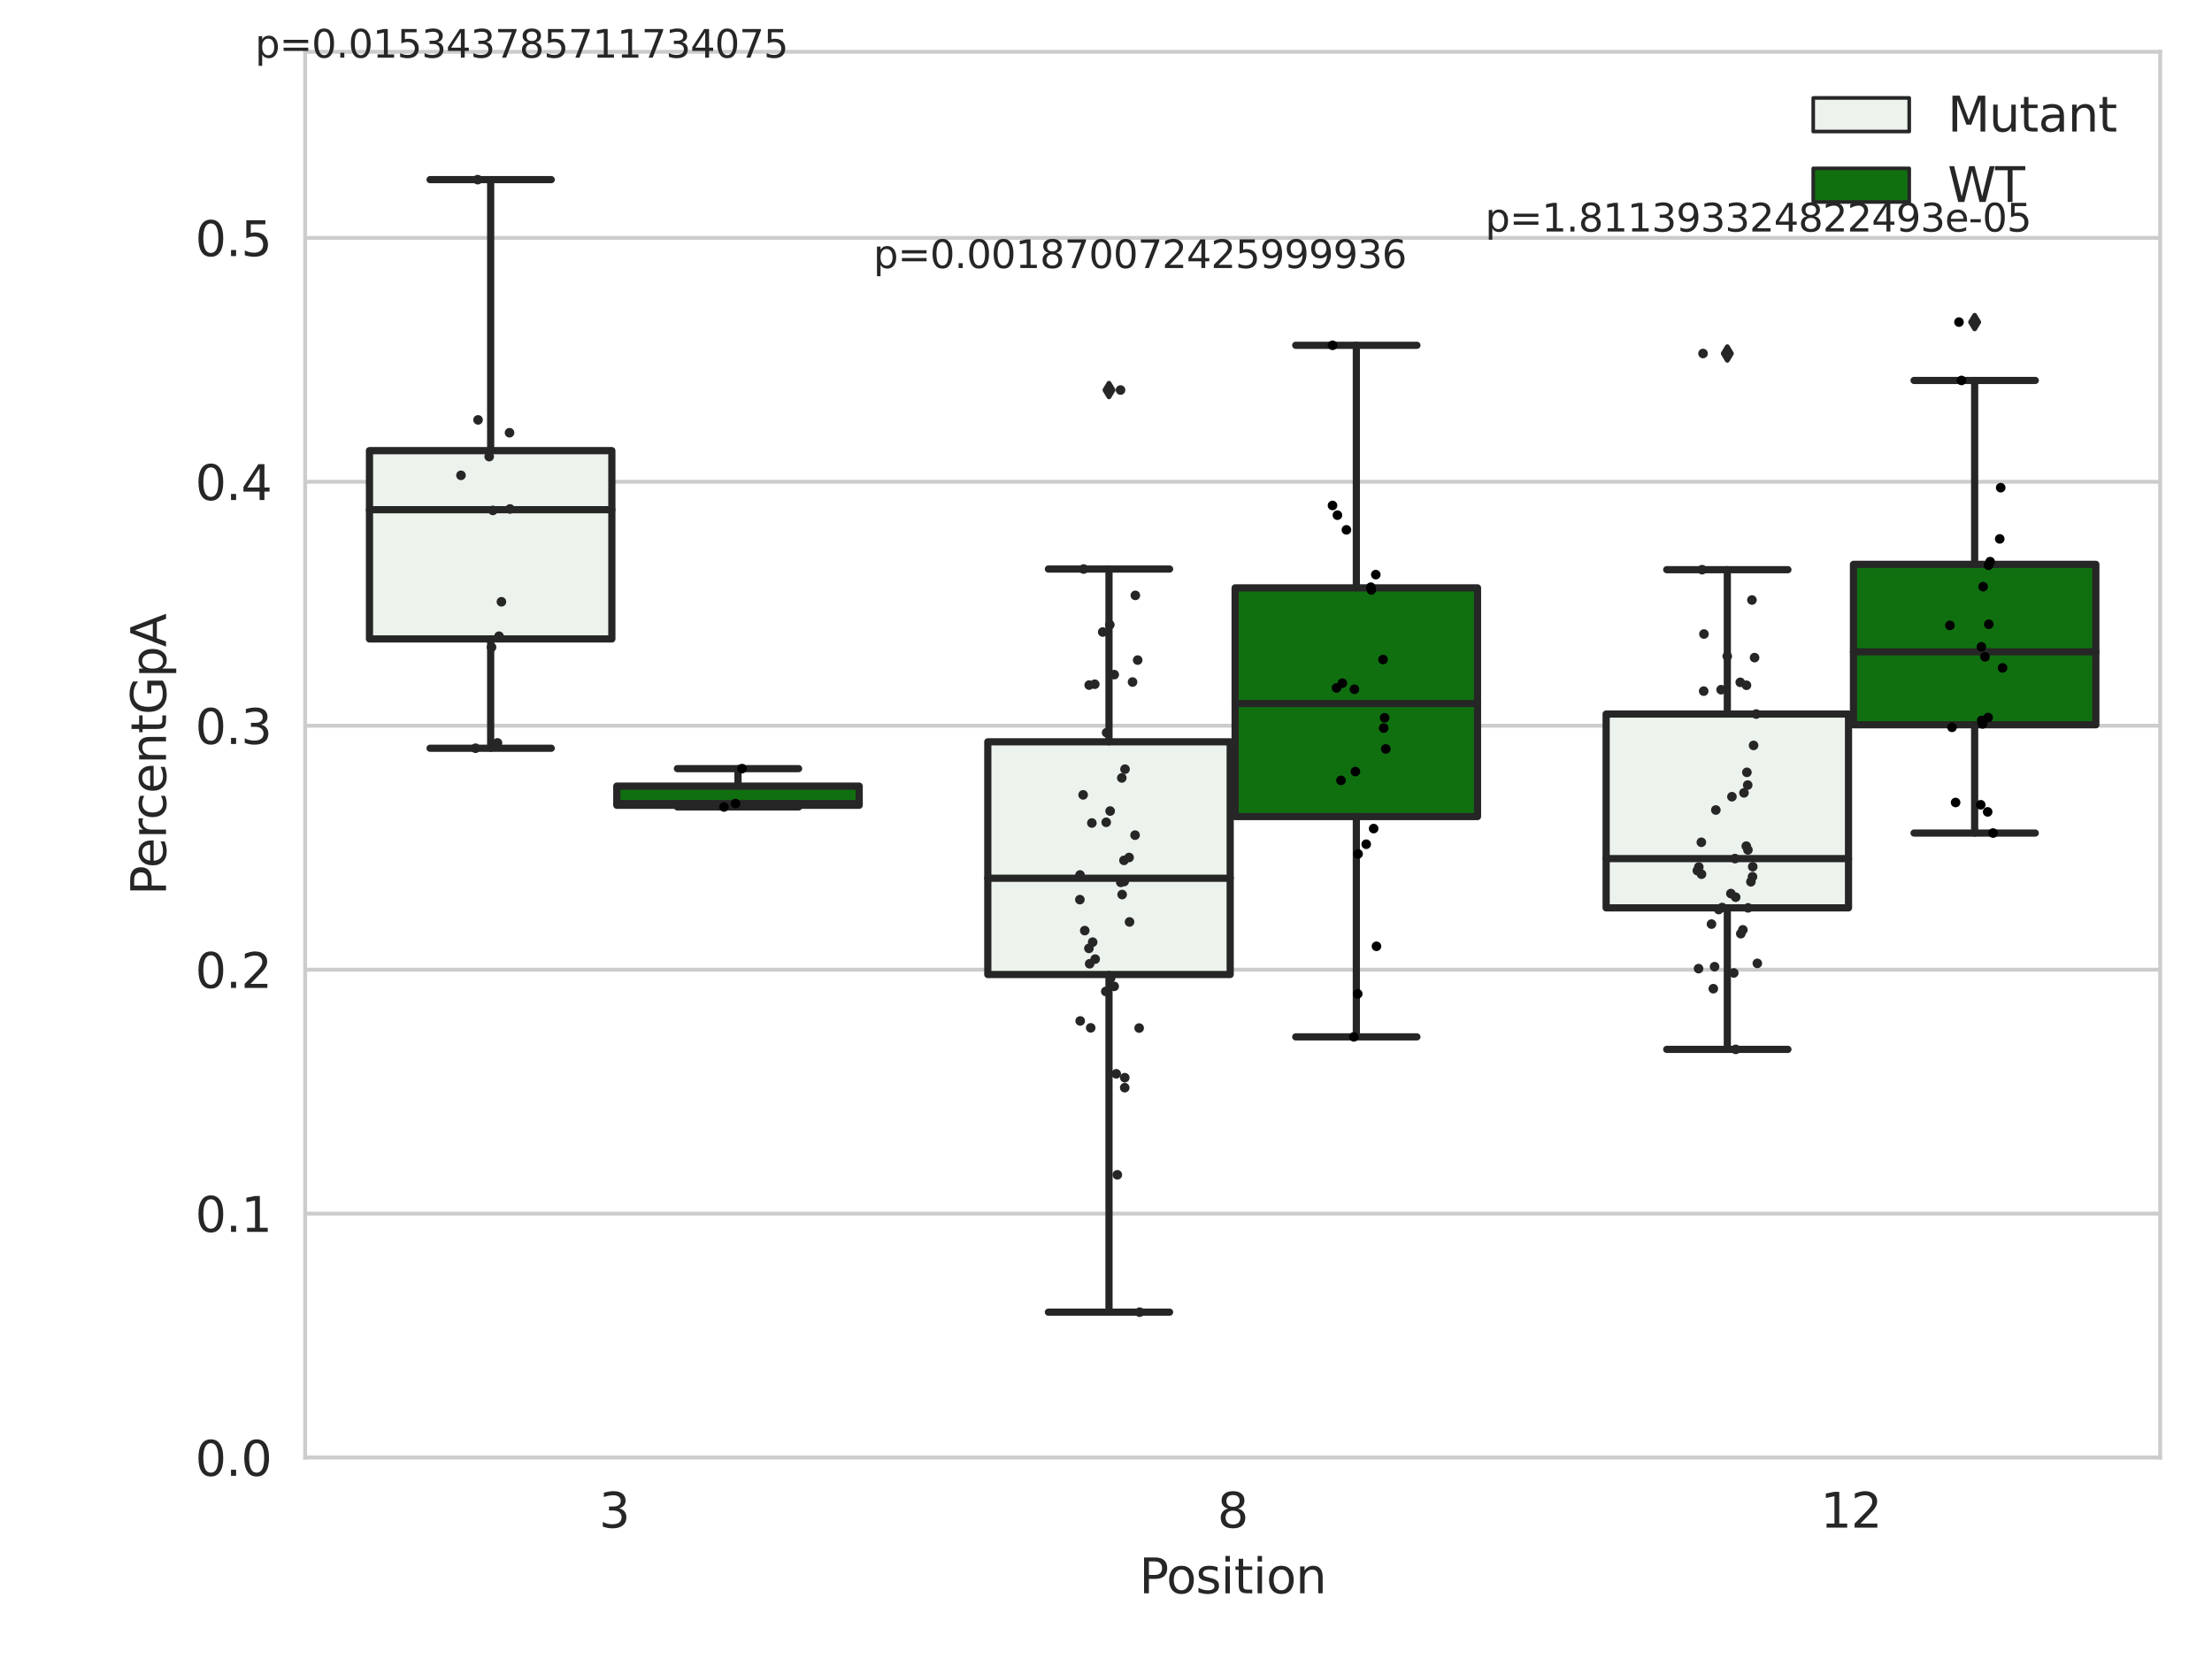 <?xml version="1.0" encoding="utf-8" standalone="no"?>
<!DOCTYPE svg PUBLIC "-//W3C//DTD SVG 1.1//EN"
  "http://www.w3.org/Graphics/SVG/1.1/DTD/svg11.dtd">
<svg xmlns:xlink="http://www.w3.org/1999/xlink" width="460.8pt" height="345.6pt" viewBox="0 0 460.8 345.6" xmlns="http://www.w3.org/2000/svg" version="1.1">
 <defs>
  <style type="text/css">*{stroke-linejoin: round; stroke-linecap: butt}</style>
 </defs>
 <g id="figure_1">
  <g id="patch_1">
   <path d="M 0 345.6 
L 460.8 345.6 
L 460.8 0 
L 0 0 
z
" style="fill: #ffffff"/>
  </g>
  <g id="axes_1">
   <g id="patch_2">
    <path d="M 63.571 303.64 
L 450 303.64 
L 450 10.8 
L 63.571 10.8 
z
" style="fill: #ffffff"/>
   </g>
   <g id="matplotlib.axis_1">
    <g id="xtick_1">
     <g id="text_1">
      <!-- 3 -->
      <g style="fill: #262626" transform="translate(124.795 318.238) scale(0.1 -0.1)">
       <defs>
        <path id="DejaVuSans-33" d="M 2597 2516 
Q 3050 2419 3304 2112 
Q 3559 1806 3559 1356 
Q 3559 666 3084 287 
Q 2609 -91 1734 -91 
Q 1441 -91 1130 -33 
Q 819 25 488 141 
L 488 750 
Q 750 597 1062 519 
Q 1375 441 1716 441 
Q 2309 441 2620 675 
Q 2931 909 2931 1356 
Q 2931 1769 2642 2001 
Q 2353 2234 1838 2234 
L 1294 2234 
L 1294 2753 
L 1863 2753 
Q 2328 2753 2575 2939 
Q 2822 3125 2822 3475 
Q 2822 3834 2567 4026 
Q 2313 4219 1838 4219 
Q 1578 4219 1281 4162 
Q 984 4106 628 3988 
L 628 4550 
Q 988 4650 1302 4700 
Q 1616 4750 1894 4750 
Q 2613 4750 3031 4423 
Q 3450 4097 3450 3541 
Q 3450 3153 3228 2886 
Q 3006 2619 2597 2516 
z
" transform="scale(0.016)"/>
       </defs>
       <use xlink:href="#DejaVuSans-33"/>
      </g>
     </g>
    </g>
    <g id="xtick_2">
     <g id="text_2">
      <!-- 8 -->
      <g style="fill: #262626" transform="translate(253.604 318.238) scale(0.1 -0.1)">
       <defs>
        <path id="DejaVuSans-38" d="M 2034 2216 
Q 1584 2216 1326 1975 
Q 1069 1734 1069 1313 
Q 1069 891 1326 650 
Q 1584 409 2034 409 
Q 2484 409 2743 651 
Q 3003 894 3003 1313 
Q 3003 1734 2745 1975 
Q 2488 2216 2034 2216 
z
M 1403 2484 
Q 997 2584 770 2862 
Q 544 3141 544 3541 
Q 544 4100 942 4425 
Q 1341 4750 2034 4750 
Q 2731 4750 3128 4425 
Q 3525 4100 3525 3541 
Q 3525 3141 3298 2862 
Q 3072 2584 2669 2484 
Q 3125 2378 3379 2068 
Q 3634 1759 3634 1313 
Q 3634 634 3220 271 
Q 2806 -91 2034 -91 
Q 1263 -91 848 271 
Q 434 634 434 1313 
Q 434 1759 690 2068 
Q 947 2378 1403 2484 
z
M 1172 3481 
Q 1172 3119 1398 2916 
Q 1625 2713 2034 2713 
Q 2441 2713 2670 2916 
Q 2900 3119 2900 3481 
Q 2900 3844 2670 4047 
Q 2441 4250 2034 4250 
Q 1625 4250 1398 4047 
Q 1172 3844 1172 3481 
z
" transform="scale(0.016)"/>
       </defs>
       <use xlink:href="#DejaVuSans-38"/>
      </g>
     </g>
    </g>
    <g id="xtick_3">
     <g id="text_3">
      <!-- 12 -->
      <g style="fill: #262626" transform="translate(379.233 318.238) scale(0.1 -0.1)">
       <defs>
        <path id="DejaVuSans-31" d="M 794 531 
L 1825 531 
L 1825 4091 
L 703 3866 
L 703 4441 
L 1819 4666 
L 2450 4666 
L 2450 531 
L 3481 531 
L 3481 0 
L 794 0 
L 794 531 
z
" transform="scale(0.016)"/>
        <path id="DejaVuSans-32" d="M 1228 531 
L 3431 531 
L 3431 0 
L 469 0 
L 469 531 
Q 828 903 1448 1529 
Q 2069 2156 2228 2338 
Q 2531 2678 2651 2914 
Q 2772 3150 2772 3378 
Q 2772 3750 2511 3984 
Q 2250 4219 1831 4219 
Q 1534 4219 1204 4116 
Q 875 4013 500 3803 
L 500 4441 
Q 881 4594 1212 4672 
Q 1544 4750 1819 4750 
Q 2544 4750 2975 4387 
Q 3406 4025 3406 3419 
Q 3406 3131 3298 2873 
Q 3191 2616 2906 2266 
Q 2828 2175 2409 1742 
Q 1991 1309 1228 531 
z
" transform="scale(0.016)"/>
       </defs>
       <use xlink:href="#DejaVuSans-31"/>
       <use xlink:href="#DejaVuSans-32" x="63.623"/>
      </g>
     </g>
    </g>
    <g id="text_4">
     <!-- Position -->
     <g style="fill: #262626" transform="translate(237.322 331.917) scale(0.1 -0.1)">
      <defs>
       <path id="DejaVuSans-50" d="M 1259 4147 
L 1259 2394 
L 2053 2394 
Q 2494 2394 2734 2622 
Q 2975 2850 2975 3272 
Q 2975 3691 2734 3919 
Q 2494 4147 2053 4147 
L 1259 4147 
z
M 628 4666 
L 2053 4666 
Q 2838 4666 3239 4311 
Q 3641 3956 3641 3272 
Q 3641 2581 3239 2228 
Q 2838 1875 2053 1875 
L 1259 1875 
L 1259 0 
L 628 0 
L 628 4666 
z
" transform="scale(0.016)"/>
       <path id="DejaVuSans-6f" d="M 1959 3097 
Q 1497 3097 1228 2736 
Q 959 2375 959 1747 
Q 959 1119 1226 758 
Q 1494 397 1959 397 
Q 2419 397 2687 759 
Q 2956 1122 2956 1747 
Q 2956 2369 2687 2733 
Q 2419 3097 1959 3097 
z
M 1959 3584 
Q 2709 3584 3137 3096 
Q 3566 2609 3566 1747 
Q 3566 888 3137 398 
Q 2709 -91 1959 -91 
Q 1206 -91 779 398 
Q 353 888 353 1747 
Q 353 2609 779 3096 
Q 1206 3584 1959 3584 
z
" transform="scale(0.016)"/>
       <path id="DejaVuSans-73" d="M 2834 3397 
L 2834 2853 
Q 2591 2978 2328 3040 
Q 2066 3103 1784 3103 
Q 1356 3103 1142 2972 
Q 928 2841 928 2578 
Q 928 2378 1081 2264 
Q 1234 2150 1697 2047 
L 1894 2003 
Q 2506 1872 2764 1633 
Q 3022 1394 3022 966 
Q 3022 478 2636 193 
Q 2250 -91 1575 -91 
Q 1294 -91 989 -36 
Q 684 19 347 128 
L 347 722 
Q 666 556 975 473 
Q 1284 391 1588 391 
Q 1994 391 2212 530 
Q 2431 669 2431 922 
Q 2431 1156 2273 1281 
Q 2116 1406 1581 1522 
L 1381 1569 
Q 847 1681 609 1914 
Q 372 2147 372 2553 
Q 372 3047 722 3315 
Q 1072 3584 1716 3584 
Q 2034 3584 2315 3537 
Q 2597 3491 2834 3397 
z
" transform="scale(0.016)"/>
       <path id="DejaVuSans-69" d="M 603 3500 
L 1178 3500 
L 1178 0 
L 603 0 
L 603 3500 
z
M 603 4863 
L 1178 4863 
L 1178 4134 
L 603 4134 
L 603 4863 
z
" transform="scale(0.016)"/>
       <path id="DejaVuSans-74" d="M 1172 4494 
L 1172 3500 
L 2356 3500 
L 2356 3053 
L 1172 3053 
L 1172 1153 
Q 1172 725 1289 603 
Q 1406 481 1766 481 
L 2356 481 
L 2356 0 
L 1766 0 
Q 1100 0 847 248 
Q 594 497 594 1153 
L 594 3053 
L 172 3053 
L 172 3500 
L 594 3500 
L 594 4494 
L 1172 4494 
z
" transform="scale(0.016)"/>
       <path id="DejaVuSans-6e" d="M 3513 2113 
L 3513 0 
L 2938 0 
L 2938 2094 
Q 2938 2591 2744 2837 
Q 2550 3084 2163 3084 
Q 1697 3084 1428 2787 
Q 1159 2491 1159 1978 
L 1159 0 
L 581 0 
L 581 3500 
L 1159 3500 
L 1159 2956 
Q 1366 3272 1645 3428 
Q 1925 3584 2291 3584 
Q 2894 3584 3203 3211 
Q 3513 2838 3513 2113 
z
" transform="scale(0.016)"/>
      </defs>
      <use xlink:href="#DejaVuSans-50"/>
      <use xlink:href="#DejaVuSans-6f" x="56.678"/>
      <use xlink:href="#DejaVuSans-73" x="117.859"/>
      <use xlink:href="#DejaVuSans-69" x="169.959"/>
      <use xlink:href="#DejaVuSans-74" x="197.742"/>
      <use xlink:href="#DejaVuSans-69" x="236.951"/>
      <use xlink:href="#DejaVuSans-6f" x="264.734"/>
      <use xlink:href="#DejaVuSans-6e" x="325.916"/>
     </g>
    </g>
   </g>
   <g id="matplotlib.axis_2">
    <g id="ytick_1">
     <g id="line2d_1">
      <path d="M 63.571 303.64 
L 450 303.64 
" clip-path="url(#p54659eff7e)" style="fill: none; stroke: #cccccc; stroke-width: 0.8; stroke-linecap: round"/>
     </g>
     <g id="text_5">
      <!-- 0.0 -->
      <g style="fill: #262626" transform="translate(40.668 307.439) scale(0.1 -0.1)">
       <defs>
        <path id="DejaVuSans-30" d="M 2034 4250 
Q 1547 4250 1301 3770 
Q 1056 3291 1056 2328 
Q 1056 1369 1301 889 
Q 1547 409 2034 409 
Q 2525 409 2770 889 
Q 3016 1369 3016 2328 
Q 3016 3291 2770 3770 
Q 2525 4250 2034 4250 
z
M 2034 4750 
Q 2819 4750 3233 4129 
Q 3647 3509 3647 2328 
Q 3647 1150 3233 529 
Q 2819 -91 2034 -91 
Q 1250 -91 836 529 
Q 422 1150 422 2328 
Q 422 3509 836 4129 
Q 1250 4750 2034 4750 
z
" transform="scale(0.016)"/>
        <path id="DejaVuSans-2e" d="M 684 794 
L 1344 794 
L 1344 0 
L 684 0 
L 684 794 
z
" transform="scale(0.016)"/>
       </defs>
       <use xlink:href="#DejaVuSans-30"/>
       <use xlink:href="#DejaVuSans-2e" x="63.623"/>
       <use xlink:href="#DejaVuSans-30" x="95.41"/>
      </g>
     </g>
    </g>
    <g id="ytick_2">
     <g id="line2d_2">
      <path d="M 63.571 252.822 
L 450 252.822 
" clip-path="url(#p54659eff7e)" style="fill: none; stroke: #cccccc; stroke-width: 0.8; stroke-linecap: round"/>
     </g>
     <g id="text_6">
      <!-- 0.1 -->
      <g style="fill: #262626" transform="translate(40.668 256.621) scale(0.1 -0.1)">
       <use xlink:href="#DejaVuSans-30"/>
       <use xlink:href="#DejaVuSans-2e" x="63.623"/>
       <use xlink:href="#DejaVuSans-31" x="95.41"/>
      </g>
     </g>
    </g>
    <g id="ytick_3">
     <g id="line2d_3">
      <path d="M 63.571 202.003 
L 450 202.003 
" clip-path="url(#p54659eff7e)" style="fill: none; stroke: #cccccc; stroke-width: 0.8; stroke-linecap: round"/>
     </g>
     <g id="text_7">
      <!-- 0.2 -->
      <g style="fill: #262626" transform="translate(40.668 205.802) scale(0.1 -0.1)">
       <use xlink:href="#DejaVuSans-30"/>
       <use xlink:href="#DejaVuSans-2e" x="63.623"/>
       <use xlink:href="#DejaVuSans-32" x="95.41"/>
      </g>
     </g>
    </g>
    <g id="ytick_4">
     <g id="line2d_4">
      <path d="M 63.571 151.185 
L 450 151.185 
" clip-path="url(#p54659eff7e)" style="fill: none; stroke: #cccccc; stroke-width: 0.8; stroke-linecap: round"/>
     </g>
     <g id="text_8">
      <!-- 0.3 -->
      <g style="fill: #262626" transform="translate(40.668 154.984) scale(0.1 -0.1)">
       <use xlink:href="#DejaVuSans-30"/>
       <use xlink:href="#DejaVuSans-2e" x="63.623"/>
       <use xlink:href="#DejaVuSans-33" x="95.41"/>
      </g>
     </g>
    </g>
    <g id="ytick_5">
     <g id="line2d_5">
      <path d="M 63.571 100.366 
L 450 100.366 
" clip-path="url(#p54659eff7e)" style="fill: none; stroke: #cccccc; stroke-width: 0.8; stroke-linecap: round"/>
     </g>
     <g id="text_9">
      <!-- 0.4 -->
      <g style="fill: #262626" transform="translate(40.668 104.166) scale(0.1 -0.1)">
       <defs>
        <path id="DejaVuSans-34" d="M 2419 4116 
L 825 1625 
L 2419 1625 
L 2419 4116 
z
M 2253 4666 
L 3047 4666 
L 3047 1625 
L 3713 1625 
L 3713 1100 
L 3047 1100 
L 3047 0 
L 2419 0 
L 2419 1100 
L 313 1100 
L 313 1709 
L 2253 4666 
z
" transform="scale(0.016)"/>
       </defs>
       <use xlink:href="#DejaVuSans-30"/>
       <use xlink:href="#DejaVuSans-2e" x="63.623"/>
       <use xlink:href="#DejaVuSans-34" x="95.41"/>
      </g>
     </g>
    </g>
    <g id="ytick_6">
     <g id="line2d_6">
      <path d="M 63.571 49.548 
L 450 49.548 
" clip-path="url(#p54659eff7e)" style="fill: none; stroke: #cccccc; stroke-width: 0.8; stroke-linecap: round"/>
     </g>
     <g id="text_10">
      <!-- 0.5 -->
      <g style="fill: #262626" transform="translate(40.668 53.347) scale(0.1 -0.1)">
       <defs>
        <path id="DejaVuSans-35" d="M 691 4666 
L 3169 4666 
L 3169 4134 
L 1269 4134 
L 1269 2991 
Q 1406 3038 1543 3061 
Q 1681 3084 1819 3084 
Q 2600 3084 3056 2656 
Q 3513 2228 3513 1497 
Q 3513 744 3044 326 
Q 2575 -91 1722 -91 
Q 1428 -91 1123 -41 
Q 819 9 494 109 
L 494 744 
Q 775 591 1075 516 
Q 1375 441 1709 441 
Q 2250 441 2565 725 
Q 2881 1009 2881 1497 
Q 2881 1984 2565 2268 
Q 2250 2553 1709 2553 
Q 1456 2553 1204 2497 
Q 953 2441 691 2322 
L 691 4666 
z
" transform="scale(0.016)"/>
       </defs>
       <use xlink:href="#DejaVuSans-30"/>
       <use xlink:href="#DejaVuSans-2e" x="63.623"/>
       <use xlink:href="#DejaVuSans-35" x="95.41"/>
      </g>
     </g>
    </g>
    <g id="text_11">
     <!-- PercentGpA -->
     <g style="fill: #262626" transform="translate(34.588 186.497) rotate(-90) scale(0.1 -0.1)">
      <defs>
       <path id="DejaVuSans-65" d="M 3597 1894 
L 3597 1613 
L 953 1613 
Q 991 1019 1311 708 
Q 1631 397 2203 397 
Q 2534 397 2845 478 
Q 3156 559 3463 722 
L 3463 178 
Q 3153 47 2828 -22 
Q 2503 -91 2169 -91 
Q 1331 -91 842 396 
Q 353 884 353 1716 
Q 353 2575 817 3079 
Q 1281 3584 2069 3584 
Q 2775 3584 3186 3129 
Q 3597 2675 3597 1894 
z
M 3022 2063 
Q 3016 2534 2758 2815 
Q 2500 3097 2075 3097 
Q 1594 3097 1305 2825 
Q 1016 2553 972 2059 
L 3022 2063 
z
" transform="scale(0.016)"/>
       <path id="DejaVuSans-72" d="M 2631 2963 
Q 2534 3019 2420 3045 
Q 2306 3072 2169 3072 
Q 1681 3072 1420 2755 
Q 1159 2438 1159 1844 
L 1159 0 
L 581 0 
L 581 3500 
L 1159 3500 
L 1159 2956 
Q 1341 3275 1631 3429 
Q 1922 3584 2338 3584 
Q 2397 3584 2469 3576 
Q 2541 3569 2628 3553 
L 2631 2963 
z
" transform="scale(0.016)"/>
       <path id="DejaVuSans-63" d="M 3122 3366 
L 3122 2828 
Q 2878 2963 2633 3030 
Q 2388 3097 2138 3097 
Q 1578 3097 1268 2742 
Q 959 2388 959 1747 
Q 959 1106 1268 751 
Q 1578 397 2138 397 
Q 2388 397 2633 464 
Q 2878 531 3122 666 
L 3122 134 
Q 2881 22 2623 -34 
Q 2366 -91 2075 -91 
Q 1284 -91 818 406 
Q 353 903 353 1747 
Q 353 2603 823 3093 
Q 1294 3584 2113 3584 
Q 2378 3584 2631 3529 
Q 2884 3475 3122 3366 
z
" transform="scale(0.016)"/>
       <path id="DejaVuSans-47" d="M 3809 666 
L 3809 1919 
L 2778 1919 
L 2778 2438 
L 4434 2438 
L 4434 434 
Q 4069 175 3628 42 
Q 3188 -91 2688 -91 
Q 1594 -91 976 548 
Q 359 1188 359 2328 
Q 359 3472 976 4111 
Q 1594 4750 2688 4750 
Q 3144 4750 3555 4637 
Q 3966 4525 4313 4306 
L 4313 3634 
Q 3963 3931 3569 4081 
Q 3175 4231 2741 4231 
Q 1884 4231 1454 3753 
Q 1025 3275 1025 2328 
Q 1025 1384 1454 906 
Q 1884 428 2741 428 
Q 3075 428 3337 486 
Q 3600 544 3809 666 
z
" transform="scale(0.016)"/>
       <path id="DejaVuSans-70" d="M 1159 525 
L 1159 -1331 
L 581 -1331 
L 581 3500 
L 1159 3500 
L 1159 2969 
Q 1341 3281 1617 3432 
Q 1894 3584 2278 3584 
Q 2916 3584 3314 3078 
Q 3713 2572 3713 1747 
Q 3713 922 3314 415 
Q 2916 -91 2278 -91 
Q 1894 -91 1617 61 
Q 1341 213 1159 525 
z
M 3116 1747 
Q 3116 2381 2855 2742 
Q 2594 3103 2138 3103 
Q 1681 3103 1420 2742 
Q 1159 2381 1159 1747 
Q 1159 1113 1420 752 
Q 1681 391 2138 391 
Q 2594 391 2855 752 
Q 3116 1113 3116 1747 
z
" transform="scale(0.016)"/>
       <path id="DejaVuSans-41" d="M 2188 4044 
L 1331 1722 
L 3047 1722 
L 2188 4044 
z
M 1831 4666 
L 2547 4666 
L 4325 0 
L 3669 0 
L 3244 1197 
L 1141 1197 
L 716 0 
L 50 0 
L 1831 4666 
z
" transform="scale(0.016)"/>
      </defs>
      <use xlink:href="#DejaVuSans-50"/>
      <use xlink:href="#DejaVuSans-65" x="56.678"/>
      <use xlink:href="#DejaVuSans-72" x="118.201"/>
      <use xlink:href="#DejaVuSans-63" x="157.064"/>
      <use xlink:href="#DejaVuSans-65" x="212.045"/>
      <use xlink:href="#DejaVuSans-6e" x="273.568"/>
      <use xlink:href="#DejaVuSans-74" x="336.947"/>
      <use xlink:href="#DejaVuSans-47" x="376.156"/>
      <use xlink:href="#DejaVuSans-70" x="453.646"/>
      <use xlink:href="#DejaVuSans-41" x="517.123"/>
     </g>
    </g>
   </g>
   <g id="patch_3">
    <path d="M 76.967 133.106 
L 127.461 133.106 
L 127.461 93.874 
L 76.967 93.874 
L 76.967 133.106 
z
" clip-path="url(#p54659eff7e)" style="fill: #ecf2ec; stroke: #262626; stroke-width: 1.5; stroke-linejoin: miter"/>
   </g>
   <g id="patch_4">
    <path d="M 128.491 167.753 
L 178.985 167.753 
L 178.985 163.762 
L 128.491 163.762 
L 128.491 167.753 
z
" clip-path="url(#p54659eff7e)" style="fill: #107010; stroke: #262626; stroke-width: 1.5; stroke-linejoin: miter"/>
   </g>
   <g id="patch_5">
    <path d="M 205.777 203.01 
L 256.27 203.01 
L 256.27 154.529 
L 205.777 154.529 
L 205.777 203.01 
z
" clip-path="url(#p54659eff7e)" style="fill: #ecf2ec; stroke: #262626; stroke-width: 1.5; stroke-linejoin: miter"/>
   </g>
   <g id="patch_6">
    <path d="M 257.301 170.099 
L 307.794 170.099 
L 307.794 122.463 
L 257.301 122.463 
L 257.301 170.099 
z
" clip-path="url(#p54659eff7e)" style="fill: #107010; stroke: #262626; stroke-width: 1.5; stroke-linejoin: miter"/>
   </g>
   <g id="patch_7">
    <path d="M 334.587 189.126 
L 385.08 189.126 
L 385.08 148.75 
L 334.587 148.75 
L 334.587 189.126 
z
" clip-path="url(#p54659eff7e)" style="fill: #ecf2ec; stroke: #262626; stroke-width: 1.5; stroke-linejoin: miter"/>
   </g>
   <g id="patch_8">
    <path d="M 386.11 150.984 
L 436.604 150.984 
L 436.604 117.562 
L 386.11 117.562 
L 386.11 150.984 
z
" clip-path="url(#p54659eff7e)" style="fill: #107010; stroke: #262626; stroke-width: 1.5; stroke-linejoin: miter"/>
   </g>
   <g id="patch_9">
    <path d="M 127.976 303.64 
L 127.976 303.64 
L 127.976 303.64 
L 127.976 303.64 
z
" clip-path="url(#p54659eff7e)" style="fill: #ecf2ec; stroke: #262626; stroke-width: 0.75; stroke-linejoin: miter"/>
   </g>
   <g id="patch_10">
    <path d="M 127.976 303.64 
L 127.976 303.64 
L 127.976 303.64 
L 127.976 303.64 
z
" clip-path="url(#p54659eff7e)" style="fill: #107010; stroke: #262626; stroke-width: 0.75; stroke-linejoin: miter"/>
   </g>
   <g id="PathCollection_1"/>
   <g id="PathCollection_2"/>
   <g id="line2d_7">
    <path d="M 102.214 133.106 
L 102.214 155.869 
" clip-path="url(#p54659eff7e)" style="fill: none; stroke: #262626; stroke-width: 1.5; stroke-linecap: round"/>
   </g>
   <g id="line2d_8">
    <path d="M 102.214 93.874 
L 102.214 37.422 
" clip-path="url(#p54659eff7e)" style="fill: none; stroke: #262626; stroke-width: 1.5; stroke-linecap: round"/>
   </g>
   <g id="line2d_9">
    <path d="M 89.591 155.869 
L 114.837 155.869 
" clip-path="url(#p54659eff7e)" style="fill: none; stroke: #262626; stroke-width: 1.5; stroke-linecap: round"/>
   </g>
   <g id="line2d_10">
    <path d="M 89.591 37.422 
L 114.837 37.422 
" clip-path="url(#p54659eff7e)" style="fill: none; stroke: #262626; stroke-width: 1.5; stroke-linecap: round"/>
   </g>
   <g id="line2d_11"/>
   <g id="line2d_12">
    <path d="M 153.738 167.753 
L 153.738 168.105 
" clip-path="url(#p54659eff7e)" style="fill: none; stroke: #262626; stroke-width: 1.5; stroke-linecap: round"/>
   </g>
   <g id="line2d_13">
    <path d="M 153.738 163.762 
L 153.738 160.121 
" clip-path="url(#p54659eff7e)" style="fill: none; stroke: #262626; stroke-width: 1.5; stroke-linecap: round"/>
   </g>
   <g id="line2d_14">
    <path d="M 141.115 168.105 
L 166.361 168.105 
" clip-path="url(#p54659eff7e)" style="fill: none; stroke: #262626; stroke-width: 1.5; stroke-linecap: round"/>
   </g>
   <g id="line2d_15">
    <path d="M 141.115 160.121 
L 166.361 160.121 
" clip-path="url(#p54659eff7e)" style="fill: none; stroke: #262626; stroke-width: 1.5; stroke-linecap: round"/>
   </g>
   <g id="line2d_16"/>
   <g id="line2d_17">
    <path d="M 231.024 203.01 
L 231.024 273.348 
" clip-path="url(#p54659eff7e)" style="fill: none; stroke: #262626; stroke-width: 1.5; stroke-linecap: round"/>
   </g>
   <g id="line2d_18">
    <path d="M 231.024 154.529 
L 231.024 118.539 
" clip-path="url(#p54659eff7e)" style="fill: none; stroke: #262626; stroke-width: 1.5; stroke-linecap: round"/>
   </g>
   <g id="line2d_19">
    <path d="M 218.4 273.348 
L 243.647 273.348 
" clip-path="url(#p54659eff7e)" style="fill: none; stroke: #262626; stroke-width: 1.5; stroke-linecap: round"/>
   </g>
   <g id="line2d_20">
    <path d="M 218.4 118.539 
L 243.647 118.539 
" clip-path="url(#p54659eff7e)" style="fill: none; stroke: #262626; stroke-width: 1.5; stroke-linecap: round"/>
   </g>
   <g id="line2d_21">
    <defs>
     <path id="m5cd4fd4406" d="M -0 1.414 
L 0.849 0 
L 0 -1.414 
L -0.849 -0 
z
" style="stroke: #262626; stroke-linejoin: miter"/>
    </defs>
    <g clip-path="url(#p54659eff7e)">
     <use xlink:href="#m5cd4fd4406" x="231.024" y="81.25" style="fill: #262626; stroke: #262626; stroke-linejoin: miter"/>
    </g>
   </g>
   <g id="line2d_22">
    <path d="M 282.548 170.099 
L 282.548 216 
" clip-path="url(#p54659eff7e)" style="fill: none; stroke: #262626; stroke-width: 1.5; stroke-linecap: round"/>
   </g>
   <g id="line2d_23">
    <path d="M 282.548 122.463 
L 282.548 71.929 
" clip-path="url(#p54659eff7e)" style="fill: none; stroke: #262626; stroke-width: 1.5; stroke-linecap: round"/>
   </g>
   <g id="line2d_24">
    <path d="M 269.924 216 
L 295.171 216 
" clip-path="url(#p54659eff7e)" style="fill: none; stroke: #262626; stroke-width: 1.5; stroke-linecap: round"/>
   </g>
   <g id="line2d_25">
    <path d="M 269.924 71.929 
L 295.171 71.929 
" clip-path="url(#p54659eff7e)" style="fill: none; stroke: #262626; stroke-width: 1.5; stroke-linecap: round"/>
   </g>
   <g id="line2d_26"/>
   <g id="line2d_27">
    <path d="M 359.833 189.126 
L 359.833 218.603 
" clip-path="url(#p54659eff7e)" style="fill: none; stroke: #262626; stroke-width: 1.5; stroke-linecap: round"/>
   </g>
   <g id="line2d_28">
    <path d="M 359.833 148.75 
L 359.833 118.676 
" clip-path="url(#p54659eff7e)" style="fill: none; stroke: #262626; stroke-width: 1.5; stroke-linecap: round"/>
   </g>
   <g id="line2d_29">
    <path d="M 347.21 218.603 
L 372.457 218.603 
" clip-path="url(#p54659eff7e)" style="fill: none; stroke: #262626; stroke-width: 1.5; stroke-linecap: round"/>
   </g>
   <g id="line2d_30">
    <path d="M 347.21 118.676 
L 372.457 118.676 
" clip-path="url(#p54659eff7e)" style="fill: none; stroke: #262626; stroke-width: 1.5; stroke-linecap: round"/>
   </g>
   <g id="line2d_31">
    <g clip-path="url(#p54659eff7e)">
     <use xlink:href="#m5cd4fd4406" x="359.833" y="73.64" style="fill: #262626; stroke: #262626; stroke-linejoin: miter"/>
    </g>
   </g>
   <g id="line2d_32">
    <path d="M 411.357 150.984 
L 411.357 173.538 
" clip-path="url(#p54659eff7e)" style="fill: none; stroke: #262626; stroke-width: 1.5; stroke-linecap: round"/>
   </g>
   <g id="line2d_33">
    <path d="M 411.357 117.562 
L 411.357 79.253 
" clip-path="url(#p54659eff7e)" style="fill: none; stroke: #262626; stroke-width: 1.5; stroke-linecap: round"/>
   </g>
   <g id="line2d_34">
    <path d="M 398.734 173.538 
L 423.98 173.538 
" clip-path="url(#p54659eff7e)" style="fill: none; stroke: #262626; stroke-width: 1.5; stroke-linecap: round"/>
   </g>
   <g id="line2d_35">
    <path d="M 398.734 79.253 
L 423.98 79.253 
" clip-path="url(#p54659eff7e)" style="fill: none; stroke: #262626; stroke-width: 1.5; stroke-linecap: round"/>
   </g>
   <g id="line2d_36">
    <g clip-path="url(#p54659eff7e)">
     <use xlink:href="#m5cd4fd4406" x="411.357" y="67.098" style="fill: #262626; stroke: #262626; stroke-linejoin: miter"/>
    </g>
   </g>
   <g id="line2d_37">
    <path d="M 76.967 106.177 
L 127.461 106.177 
" clip-path="url(#p54659eff7e)" style="fill: none; stroke: #262626; stroke-width: 1.5; stroke-linecap: round"/>
   </g>
   <g id="line2d_38">
    <path d="M 128.491 167.402 
L 178.985 167.402 
" clip-path="url(#p54659eff7e)" style="fill: none; stroke: #262626; stroke-width: 1.5; stroke-linecap: round"/>
   </g>
   <g id="line2d_39">
    <path d="M 205.777 182.952 
L 256.27 182.952 
" clip-path="url(#p54659eff7e)" style="fill: none; stroke: #262626; stroke-width: 1.5; stroke-linecap: round"/>
   </g>
   <g id="line2d_40">
    <path d="M 257.301 146.555 
L 307.794 146.555 
" clip-path="url(#p54659eff7e)" style="fill: none; stroke: #262626; stroke-width: 1.5; stroke-linecap: round"/>
   </g>
   <g id="line2d_41">
    <path d="M 334.587 178.861 
L 385.08 178.861 
" clip-path="url(#p54659eff7e)" style="fill: none; stroke: #262626; stroke-width: 1.5; stroke-linecap: round"/>
   </g>
   <g id="line2d_42">
    <path d="M 386.11 135.785 
L 436.604 135.785 
" clip-path="url(#p54659eff7e)" style="fill: none; stroke: #262626; stroke-width: 1.5; stroke-linecap: round"/>
   </g>
   <g id="patch_11">
    <path d="M 63.571 303.64 
L 63.571 10.8 
" style="fill: none; stroke: #cccccc; stroke-width: 0.8; stroke-linejoin: miter; stroke-linecap: square"/>
   </g>
   <g id="patch_12">
    <path d="M 450 303.64 
L 450 10.8 
" style="fill: none; stroke: #cccccc; stroke-width: 0.8; stroke-linejoin: miter; stroke-linecap: square"/>
   </g>
   <g id="patch_13">
    <path d="M 63.571 303.64 
L 450 303.64 
" style="fill: none; stroke: #cccccc; stroke-width: 0.8; stroke-linejoin: miter; stroke-linecap: square"/>
   </g>
   <g id="patch_14">
    <path d="M 63.571 10.8 
L 450 10.8 
" style="fill: none; stroke: #cccccc; stroke-width: 0.8; stroke-linejoin: miter; stroke-linecap: square"/>
   </g>
   <g id="PathCollection_3">
    <defs>
     <path id="C0_0_2383907081" d="M 0 1 
C 0.265 1 0.52 0.895 0.707 0.707 
C 0.895 0.52 1 0.265 1 -0 
C 1 -0.265 0.895 -0.52 0.707 -0.707 
C 0.52 -0.895 0.265 -1 0 -1 
C -0.265 -1 -0.52 -0.895 -0.707 -0.707 
C -0.895 -0.52 -1 -0.265 -1 0 
C -1 0.265 -0.895 0.52 -0.707 0.707 
C -0.52 0.895 -0.265 1 0 1 
z
"/>
    </defs>
    <g clip-path="url(#p54659eff7e)">
     <use xlink:href="#C0_0_2383907081" x="96.03" y="99.018" style="fill: #262626"/>
    </g>
    <g clip-path="url(#p54659eff7e)">
     <use xlink:href="#C0_0_2383907081" x="103.636" y="154.757" style="fill: #262626"/>
    </g>
    <g clip-path="url(#p54659eff7e)">
     <use xlink:href="#C0_0_2383907081" x="102.673" y="106.328" style="fill: #262626"/>
    </g>
    <g clip-path="url(#p54659eff7e)">
     <use xlink:href="#C0_0_2383907081" x="103.958" y="132.533" style="fill: #262626"/>
    </g>
    <g clip-path="url(#p54659eff7e)">
     <use xlink:href="#C0_0_2383907081" x="99.583" y="87.469" style="fill: #262626"/>
    </g>
    <g clip-path="url(#p54659eff7e)">
     <use xlink:href="#C0_0_2383907081" x="106.241" y="106.026" style="fill: #262626"/>
    </g>
    <g clip-path="url(#p54659eff7e)">
     <use xlink:href="#C0_0_2383907081" x="99.505" y="37.422" style="fill: #262626"/>
    </g>
    <g clip-path="url(#p54659eff7e)">
     <use xlink:href="#C0_0_2383907081" x="102.396" y="134.827" style="fill: #262626"/>
    </g>
    <g clip-path="url(#p54659eff7e)">
     <use xlink:href="#C0_0_2383907081" x="106.146" y="90.149" style="fill: #262626"/>
    </g>
    <g clip-path="url(#p54659eff7e)">
     <use xlink:href="#C0_0_2383907081" x="101.909" y="95.116" style="fill: #262626"/>
    </g>
    <g clip-path="url(#p54659eff7e)">
     <use xlink:href="#C0_0_2383907081" x="104.459" y="125.362" style="fill: #262626"/>
    </g>
    <g clip-path="url(#p54659eff7e)">
     <use xlink:href="#C0_0_2383907081" x="99.065" y="155.869" style="fill: #262626"/>
    </g>
   </g>
   <g id="PathCollection_4">
    <defs>
     <path id="C1_0_76650cef06" d="M 0 1 
C 0.265 1 0.52 0.895 0.707 0.707 
C 0.895 0.52 1 0.265 1 -0 
C 1 -0.265 0.895 -0.52 0.707 -0.707 
C 0.52 -0.895 0.265 -1 0 -1 
C -0.265 -1 -0.52 -0.895 -0.707 -0.707 
C -0.895 -0.52 -1 -0.265 -1 0 
C -1 0.265 -0.895 0.52 -0.707 0.707 
C -0.52 0.895 -0.265 1 0 1 
z
"/>
    </defs>
    <g clip-path="url(#p54659eff7e)">
     <use xlink:href="#C1_0_76650cef06" x="153.222" y="167.402"/>
    </g>
    <g clip-path="url(#p54659eff7e)">
     <use xlink:href="#C1_0_76650cef06" x="154.577" y="160.121"/>
    </g>
    <g clip-path="url(#p54659eff7e)">
     <use xlink:href="#C1_0_76650cef06" x="150.828" y="168.105"/>
    </g>
   </g>
   <g id="PathCollection_5">
    <defs>
     <path id="C2_0_a6d52ab826" d="M 0 1 
C 0.265 1 0.52 0.895 0.707 0.707 
C 0.895 0.52 1 0.265 1 -0 
C 1 -0.265 0.895 -0.52 0.707 -0.707 
C 0.52 -0.895 0.265 -1 0 -1 
C -0.265 -1 -0.52 -0.895 -0.707 -0.707 
C -0.895 -0.52 -1 -0.265 -1 0 
C -1 0.265 -0.895 0.52 -0.707 0.707 
C -0.52 0.895 -0.265 1 0 1 
z
"/>
    </defs>
    <g clip-path="url(#p54659eff7e)">
     <use xlink:href="#C2_0_a6d52ab826" x="230.525" y="152.627" style="fill: #262626"/>
    </g>
    <g clip-path="url(#p54659eff7e)">
     <use xlink:href="#C2_0_a6d52ab826" x="225.025" y="212.682" style="fill: #262626"/>
    </g>
    <g clip-path="url(#p54659eff7e)">
     <use xlink:href="#C2_0_a6d52ab826" x="226.896" y="142.713" style="fill: #262626"/>
    </g>
    <g clip-path="url(#p54659eff7e)">
     <use xlink:href="#C2_0_a6d52ab826" x="233.692" y="162.056" style="fill: #262626"/>
    </g>
    <g clip-path="url(#p54659eff7e)">
     <use xlink:href="#C2_0_a6d52ab826" x="231.196" y="130.153" style="fill: #262626"/>
    </g>
    <g clip-path="url(#p54659eff7e)">
     <use xlink:href="#C2_0_a6d52ab826" x="224.957" y="187.409" style="fill: #262626"/>
    </g>
    <g clip-path="url(#p54659eff7e)">
     <use xlink:href="#C2_0_a6d52ab826" x="232.535" y="223.694" style="fill: #262626"/>
    </g>
    <g clip-path="url(#p54659eff7e)">
     <use xlink:href="#C2_0_a6d52ab826" x="228.065" y="142.539" style="fill: #262626"/>
    </g>
    <g clip-path="url(#p54659eff7e)">
     <use xlink:href="#C2_0_a6d52ab826" x="231.359" y="203.755" style="fill: #262626"/>
    </g>
    <g clip-path="url(#p54659eff7e)">
     <use xlink:href="#C2_0_a6d52ab826" x="232.76" y="244.734" style="fill: #262626"/>
    </g>
    <g clip-path="url(#p54659eff7e)">
     <use xlink:href="#C2_0_a6d52ab826" x="232.117" y="140.537" style="fill: #262626"/>
    </g>
    <g clip-path="url(#p54659eff7e)">
     <use xlink:href="#C2_0_a6d52ab826" x="230.442" y="171.3" style="fill: #262626"/>
    </g>
    <g clip-path="url(#p54659eff7e)">
     <use xlink:href="#C2_0_a6d52ab826" x="225.975" y="193.86" style="fill: #262626"/>
    </g>
    <g clip-path="url(#p54659eff7e)">
     <use xlink:href="#C2_0_a6d52ab826" x="234.188" y="183.633" style="fill: #262626"/>
    </g>
    <g clip-path="url(#p54659eff7e)">
     <use xlink:href="#C2_0_a6d52ab826" x="231.262" y="168.956" style="fill: #262626"/>
    </g>
    <g clip-path="url(#p54659eff7e)">
     <use xlink:href="#C2_0_a6d52ab826" x="229.714" y="131.664" style="fill: #262626"/>
    </g>
    <g clip-path="url(#p54659eff7e)">
     <use xlink:href="#C2_0_a6d52ab826" x="226.992" y="200.773" style="fill: #262626"/>
    </g>
    <g clip-path="url(#p54659eff7e)">
     <use xlink:href="#C2_0_a6d52ab826" x="233.482" y="183.809" style="fill: #262626"/>
    </g>
    <g clip-path="url(#p54659eff7e)">
     <use xlink:href="#C2_0_a6d52ab826" x="236.455" y="173.976" style="fill: #262626"/>
    </g>
    <g clip-path="url(#p54659eff7e)">
     <use xlink:href="#C2_0_a6d52ab826" x="225.742" y="118.539" style="fill: #262626"/>
    </g>
    <g clip-path="url(#p54659eff7e)">
     <use xlink:href="#C2_0_a6d52ab826" x="235.928" y="142.081" style="fill: #262626"/>
    </g>
    <g clip-path="url(#p54659eff7e)">
     <use xlink:href="#C2_0_a6d52ab826" x="234.142" y="179.231" style="fill: #262626"/>
    </g>
    <g clip-path="url(#p54659eff7e)">
     <use xlink:href="#C2_0_a6d52ab826" x="225.636" y="165.583" style="fill: #262626"/>
    </g>
    <g clip-path="url(#p54659eff7e)">
     <use xlink:href="#C2_0_a6d52ab826" x="232.105" y="205.478" style="fill: #262626"/>
    </g>
    <g clip-path="url(#p54659eff7e)">
     <use xlink:href="#C2_0_a6d52ab826" x="227.455" y="171.448" style="fill: #262626"/>
    </g>
    <g clip-path="url(#p54659eff7e)">
     <use xlink:href="#C2_0_a6d52ab826" x="236.515" y="124.026" style="fill: #262626"/>
    </g>
    <g clip-path="url(#p54659eff7e)">
     <use xlink:href="#C2_0_a6d52ab826" x="233.761" y="186.351" style="fill: #262626"/>
    </g>
    <g clip-path="url(#p54659eff7e)">
     <use xlink:href="#C2_0_a6d52ab826" x="227.622" y="196.267" style="fill: #262626"/>
    </g>
    <g clip-path="url(#p54659eff7e)">
     <use xlink:href="#C2_0_a6d52ab826" x="235.302" y="192.058" style="fill: #262626"/>
    </g>
    <g clip-path="url(#p54659eff7e)">
     <use xlink:href="#C2_0_a6d52ab826" x="235.212" y="178.63" style="fill: #262626"/>
    </g>
    <g clip-path="url(#p54659eff7e)">
     <use xlink:href="#C2_0_a6d52ab826" x="234.362" y="160.235" style="fill: #262626"/>
    </g>
    <g clip-path="url(#p54659eff7e)">
     <use xlink:href="#C2_0_a6d52ab826" x="237.408" y="273.348" style="fill: #262626"/>
    </g>
    <g clip-path="url(#p54659eff7e)">
     <use xlink:href="#C2_0_a6d52ab826" x="227.212" y="214.118" style="fill: #262626"/>
    </g>
    <g clip-path="url(#p54659eff7e)">
     <use xlink:href="#C2_0_a6d52ab826" x="226.843" y="197.564" style="fill: #262626"/>
    </g>
    <g clip-path="url(#p54659eff7e)">
     <use xlink:href="#C2_0_a6d52ab826" x="234.31" y="224.5" style="fill: #262626"/>
    </g>
    <g clip-path="url(#p54659eff7e)">
     <use xlink:href="#C2_0_a6d52ab826" x="233.427" y="81.25" style="fill: #262626"/>
    </g>
    <g clip-path="url(#p54659eff7e)">
     <use xlink:href="#C2_0_a6d52ab826" x="228.145" y="199.803" style="fill: #262626"/>
    </g>
    <g clip-path="url(#p54659eff7e)">
     <use xlink:href="#C2_0_a6d52ab826" x="230.354" y="206.539" style="fill: #262626"/>
    </g>
    <g clip-path="url(#p54659eff7e)">
     <use xlink:href="#C2_0_a6d52ab826" x="236.998" y="137.509" style="fill: #262626"/>
    </g>
    <g clip-path="url(#p54659eff7e)">
     <use xlink:href="#C2_0_a6d52ab826" x="237.308" y="214.161" style="fill: #262626"/>
    </g>
    <g clip-path="url(#p54659eff7e)">
     <use xlink:href="#C2_0_a6d52ab826" x="224.989" y="182.272" style="fill: #262626"/>
    </g>
    <g clip-path="url(#p54659eff7e)">
     <use xlink:href="#C2_0_a6d52ab826" x="234.302" y="226.584" style="fill: #262626"/>
    </g>
   </g>
   <g id="PathCollection_6">
    <defs>
     <path id="C3_0_3b9a03d529" d="M 0 1 
C 0.265 1 0.52 0.895 0.707 0.707 
C 0.895 0.52 1 0.265 1 -0 
C 1 -0.265 0.895 -0.52 0.707 -0.707 
C 0.52 -0.895 0.265 -1 0 -1 
C -0.265 -1 -0.52 -0.895 -0.707 -0.707 
C -0.895 -0.52 -1 -0.265 -1 0 
C -1 0.265 -0.895 0.52 -0.707 0.707 
C -0.52 0.895 -0.265 1 0 1 
z
"/>
    </defs>
    <g clip-path="url(#p54659eff7e)">
     <use xlink:href="#C3_0_3b9a03d529" x="279.636" y="142.321"/>
    </g>
    <g clip-path="url(#p54659eff7e)">
     <use xlink:href="#C3_0_3b9a03d529" x="284.607" y="175.868"/>
    </g>
    <g clip-path="url(#p54659eff7e)">
     <use xlink:href="#C3_0_3b9a03d529" x="282.034" y="216"/>
    </g>
    <g clip-path="url(#p54659eff7e)">
     <use xlink:href="#C3_0_3b9a03d529" x="288.444" y="149.527"/>
    </g>
    <g clip-path="url(#p54659eff7e)">
     <use xlink:href="#C3_0_3b9a03d529" x="282.143" y="143.583"/>
    </g>
    <g clip-path="url(#p54659eff7e)">
     <use xlink:href="#C3_0_3b9a03d529" x="277.586" y="105.299"/>
    </g>
    <g clip-path="url(#p54659eff7e)">
     <use xlink:href="#C3_0_3b9a03d529" x="278.427" y="143.307"/>
    </g>
    <g clip-path="url(#p54659eff7e)">
     <use xlink:href="#C3_0_3b9a03d529" x="288.243" y="151.67"/>
    </g>
    <g clip-path="url(#p54659eff7e)">
     <use xlink:href="#C3_0_3b9a03d529" x="285.566" y="122.323"/>
    </g>
    <g clip-path="url(#p54659eff7e)">
     <use xlink:href="#C3_0_3b9a03d529" x="288.112" y="137.394"/>
    </g>
    <g clip-path="url(#p54659eff7e)">
     <use xlink:href="#C3_0_3b9a03d529" x="286.602" y="119.705"/>
    </g>
    <g clip-path="url(#p54659eff7e)">
     <use xlink:href="#C3_0_3b9a03d529" x="282.841" y="207.042"/>
    </g>
    <g clip-path="url(#p54659eff7e)">
     <use xlink:href="#C3_0_3b9a03d529" x="282.913" y="177.89"/>
    </g>
    <g clip-path="url(#p54659eff7e)">
     <use xlink:href="#C3_0_3b9a03d529" x="279.351" y="162.573"/>
    </g>
    <g clip-path="url(#p54659eff7e)">
     <use xlink:href="#C3_0_3b9a03d529" x="280.483" y="110.375"/>
    </g>
    <g clip-path="url(#p54659eff7e)">
     <use xlink:href="#C3_0_3b9a03d529" x="278.611" y="107.319"/>
    </g>
    <g clip-path="url(#p54659eff7e)">
     <use xlink:href="#C3_0_3b9a03d529" x="288.68" y="156.017"/>
    </g>
    <g clip-path="url(#p54659eff7e)">
     <use xlink:href="#C3_0_3b9a03d529" x="285.664" y="122.881"/>
    </g>
    <g clip-path="url(#p54659eff7e)">
     <use xlink:href="#C3_0_3b9a03d529" x="286.743" y="197.13"/>
    </g>
    <g clip-path="url(#p54659eff7e)">
     <use xlink:href="#C3_0_3b9a03d529" x="277.598" y="71.929"/>
    </g>
    <g clip-path="url(#p54659eff7e)">
     <use xlink:href="#C3_0_3b9a03d529" x="282.354" y="160.732"/>
    </g>
    <g clip-path="url(#p54659eff7e)">
     <use xlink:href="#C3_0_3b9a03d529" x="286.155" y="172.608"/>
    </g>
   </g>
   <g id="PathCollection_7">
    <defs>
     <path id="C4_0_0328770df1" d="M 0 1 
C 0.265 1 0.52 0.895 0.707 0.707 
C 0.895 0.52 1 0.265 1 -0 
C 1 -0.265 0.895 -0.52 0.707 -0.707 
C 0.52 -0.895 0.265 -1 0 -1 
C -0.265 -1 -0.52 -0.895 -0.707 -0.707 
C -0.895 -0.52 -1 -0.265 -1 0 
C -1 0.265 -0.895 0.52 -0.707 0.707 
C -0.52 0.895 -0.265 1 0 1 
z
"/>
    </defs>
    <g clip-path="url(#p54659eff7e)">
     <use xlink:href="#C4_0_0328770df1" x="365.3" y="155.281" style="fill: #262626"/>
    </g>
    <g clip-path="url(#p54659eff7e)">
     <use xlink:href="#C4_0_0328770df1" x="354.91" y="143.973" style="fill: #262626"/>
    </g>
    <g clip-path="url(#p54659eff7e)">
     <use xlink:href="#C4_0_0328770df1" x="354.772" y="73.64" style="fill: #262626"/>
    </g>
    <g clip-path="url(#p54659eff7e)">
     <use xlink:href="#C4_0_0328770df1" x="353.843" y="201.782" style="fill: #262626"/>
    </g>
    <g clip-path="url(#p54659eff7e)">
     <use xlink:href="#C4_0_0328770df1" x="360.792" y="165.967" style="fill: #262626"/>
    </g>
    <g clip-path="url(#p54659eff7e)">
     <use xlink:href="#C4_0_0328770df1" x="354.576" y="118.676" style="fill: #262626"/>
    </g>
    <g clip-path="url(#p54659eff7e)">
     <use xlink:href="#C4_0_0328770df1" x="361.572" y="186.899" style="fill: #262626"/>
    </g>
    <g clip-path="url(#p54659eff7e)">
     <use xlink:href="#C4_0_0328770df1" x="363.302" y="165.165" style="fill: #262626"/>
    </g>
    <g clip-path="url(#p54659eff7e)">
     <use xlink:href="#C4_0_0328770df1" x="364.157" y="189.126" style="fill: #262626"/>
    </g>
    <g clip-path="url(#p54659eff7e)">
     <use xlink:href="#C4_0_0328770df1" x="360.574" y="186.146" style="fill: #262626"/>
    </g>
    <g clip-path="url(#p54659eff7e)">
     <use xlink:href="#C4_0_0328770df1" x="364.123" y="177.051" style="fill: #262626"/>
    </g>
    <g clip-path="url(#p54659eff7e)">
     <use xlink:href="#C4_0_0328770df1" x="365.081" y="182.642" style="fill: #262626"/>
    </g>
    <g clip-path="url(#p54659eff7e)">
     <use xlink:href="#C4_0_0328770df1" x="366.083" y="200.688" style="fill: #262626"/>
    </g>
    <g clip-path="url(#p54659eff7e)">
     <use xlink:href="#C4_0_0328770df1" x="354.964" y="132.077" style="fill: #262626"/>
    </g>
    <g clip-path="url(#p54659eff7e)">
     <use xlink:href="#C4_0_0328770df1" x="358.54" y="143.679" style="fill: #262626"/>
    </g>
    <g clip-path="url(#p54659eff7e)">
     <use xlink:href="#C4_0_0328770df1" x="359.816" y="136.698" style="fill: #262626"/>
    </g>
    <g clip-path="url(#p54659eff7e)">
     <use xlink:href="#C4_0_0328770df1" x="357.179" y="201.379" style="fill: #262626"/>
    </g>
    <g clip-path="url(#p54659eff7e)">
     <use xlink:href="#C4_0_0328770df1" x="358.752" y="189.055" style="fill: #262626"/>
    </g>
    <g clip-path="url(#p54659eff7e)">
     <use xlink:href="#C4_0_0328770df1" x="363.072" y="193.7" style="fill: #262626"/>
    </g>
    <g clip-path="url(#p54659eff7e)">
     <use xlink:href="#C4_0_0328770df1" x="365.511" y="136.994" style="fill: #262626"/>
    </g>
    <g clip-path="url(#p54659eff7e)">
     <use xlink:href="#C4_0_0328770df1" x="353.894" y="180.618" style="fill: #262626"/>
    </g>
    <g clip-path="url(#p54659eff7e)">
     <use xlink:href="#C4_0_0328770df1" x="356.536" y="192.506" style="fill: #262626"/>
    </g>
    <g clip-path="url(#p54659eff7e)">
     <use xlink:href="#C4_0_0328770df1" x="358.04" y="189.477" style="fill: #262626"/>
    </g>
    <g clip-path="url(#p54659eff7e)">
     <use xlink:href="#C4_0_0328770df1" x="361.176" y="202.684" style="fill: #262626"/>
    </g>
    <g clip-path="url(#p54659eff7e)">
     <use xlink:href="#C4_0_0328770df1" x="354.421" y="175.463" style="fill: #262626"/>
    </g>
    <g clip-path="url(#p54659eff7e)">
     <use xlink:href="#C4_0_0328770df1" x="365.128" y="180.552" style="fill: #262626"/>
    </g>
    <g clip-path="url(#p54659eff7e)">
     <use xlink:href="#C4_0_0328770df1" x="361.587" y="218.603" style="fill: #262626"/>
    </g>
    <g clip-path="url(#p54659eff7e)">
     <use xlink:href="#C4_0_0328770df1" x="364.746" y="183.687" style="fill: #262626"/>
    </g>
    <g clip-path="url(#p54659eff7e)">
     <use xlink:href="#C4_0_0328770df1" x="362.642" y="194.504" style="fill: #262626"/>
    </g>
    <g clip-path="url(#p54659eff7e)">
     <use xlink:href="#C4_0_0328770df1" x="353.591" y="181.367" style="fill: #262626"/>
    </g>
    <g clip-path="url(#p54659eff7e)">
     <use xlink:href="#C4_0_0328770df1" x="357.439" y="168.737" style="fill: #262626"/>
    </g>
    <g clip-path="url(#p54659eff7e)">
     <use xlink:href="#C4_0_0328770df1" x="364.079" y="163.547" style="fill: #262626"/>
    </g>
    <g clip-path="url(#p54659eff7e)">
     <use xlink:href="#C4_0_0328770df1" x="363.782" y="176.261" style="fill: #262626"/>
    </g>
    <g clip-path="url(#p54659eff7e)">
     <use xlink:href="#C4_0_0328770df1" x="363.823" y="142.752" style="fill: #262626"/>
    </g>
    <g clip-path="url(#p54659eff7e)">
     <use xlink:href="#C4_0_0328770df1" x="354.456" y="182.11" style="fill: #262626"/>
    </g>
    <g clip-path="url(#p54659eff7e)">
     <use xlink:href="#C4_0_0328770df1" x="364.961" y="124.994" style="fill: #262626"/>
    </g>
    <g clip-path="url(#p54659eff7e)">
     <use xlink:href="#C4_0_0328770df1" x="363.91" y="160.892" style="fill: #262626"/>
    </g>
    <g clip-path="url(#p54659eff7e)">
     <use xlink:href="#C4_0_0328770df1" x="362.529" y="142.143" style="fill: #262626"/>
    </g>
    <g clip-path="url(#p54659eff7e)">
     <use xlink:href="#C4_0_0328770df1" x="361.43" y="178.861" style="fill: #262626"/>
    </g>
    <g clip-path="url(#p54659eff7e)">
     <use xlink:href="#C4_0_0328770df1" x="365.854" y="148.75" style="fill: #262626"/>
    </g>
    <g clip-path="url(#p54659eff7e)">
     <use xlink:href="#C4_0_0328770df1" x="356.912" y="205.962" style="fill: #262626"/>
    </g>
   </g>
   <g id="PathCollection_8">
    <defs>
     <path id="C5_0_d3c9f27009" d="M 0 1 
C 0.265 1 0.52 0.895 0.707 0.707 
C 0.895 0.52 1 0.265 1 -0 
C 1 -0.265 0.895 -0.52 0.707 -0.707 
C 0.52 -0.895 0.265 -1 0 -1 
C -0.265 -1 -0.52 -0.895 -0.707 -0.707 
C -0.895 -0.52 -1 -0.265 -1 0 
C -1 0.265 -0.895 0.52 -0.707 0.707 
C -0.52 0.895 -0.265 1 0 1 
z
"/>
    </defs>
    <g clip-path="url(#p54659eff7e)">
     <use xlink:href="#C5_0_d3c9f27009" x="414.304" y="130.051"/>
    </g>
    <g clip-path="url(#p54659eff7e)">
     <use xlink:href="#C5_0_d3c9f27009" x="414.176" y="149.474"/>
    </g>
    <g clip-path="url(#p54659eff7e)">
     <use xlink:href="#C5_0_d3c9f27009" x="417.171" y="139.129"/>
    </g>
    <g clip-path="url(#p54659eff7e)">
     <use xlink:href="#C5_0_d3c9f27009" x="414.068" y="169.128"/>
    </g>
    <g clip-path="url(#p54659eff7e)">
     <use xlink:href="#C5_0_d3c9f27009" x="407.386" y="167.173"/>
    </g>
    <g clip-path="url(#p54659eff7e)">
     <use xlink:href="#C5_0_d3c9f27009" x="413.51" y="136.828"/>
    </g>
    <g clip-path="url(#p54659eff7e)">
     <use xlink:href="#C5_0_d3c9f27009" x="412.762" y="134.742"/>
    </g>
    <g clip-path="url(#p54659eff7e)">
     <use xlink:href="#C5_0_d3c9f27009" x="412.821" y="150.069"/>
    </g>
    <g clip-path="url(#p54659eff7e)">
     <use xlink:href="#C5_0_d3c9f27009" x="412.997" y="150.807"/>
    </g>
    <g clip-path="url(#p54659eff7e)">
     <use xlink:href="#C5_0_d3c9f27009" x="416.783" y="101.59"/>
    </g>
    <g clip-path="url(#p54659eff7e)">
     <use xlink:href="#C5_0_d3c9f27009" x="415.195" y="173.538"/>
    </g>
    <g clip-path="url(#p54659eff7e)">
     <use xlink:href="#C5_0_d3c9f27009" x="406.642" y="151.517"/>
    </g>
    <g clip-path="url(#p54659eff7e)">
     <use xlink:href="#C5_0_d3c9f27009" x="414.579" y="117.001"/>
    </g>
    <g clip-path="url(#p54659eff7e)">
     <use xlink:href="#C5_0_d3c9f27009" x="412.625" y="167.649"/>
    </g>
    <g clip-path="url(#p54659eff7e)">
     <use xlink:href="#C5_0_d3c9f27009" x="413.119" y="122.211"/>
    </g>
    <g clip-path="url(#p54659eff7e)">
     <use xlink:href="#C5_0_d3c9f27009" x="414.242" y="117.749"/>
    </g>
    <g clip-path="url(#p54659eff7e)">
     <use xlink:href="#C5_0_d3c9f27009" x="416.581" y="112.264"/>
    </g>
    <g clip-path="url(#p54659eff7e)">
     <use xlink:href="#C5_0_d3c9f27009" x="408.094" y="67.098"/>
    </g>
    <g clip-path="url(#p54659eff7e)">
     <use xlink:href="#C5_0_d3c9f27009" x="406.203" y="130.284"/>
    </g>
    <g clip-path="url(#p54659eff7e)">
     <use xlink:href="#C5_0_d3c9f27009" x="408.609" y="79.253"/>
    </g>
   </g>
   <g id="text_12">
    <!-- 12 -->
    <g style="fill: #262626" transform="translate(108.655 -534.863) scale(0.1 -0.1)">
     <use xlink:href="#DejaVuSans-31"/>
     <use xlink:href="#DejaVuSans-32" x="63.623"/>
    </g>
   </g>
   <g id="text_13">
    <!-- p=0.015343785711734075 -->
    <g style="fill: #262626" transform="translate(53.137 12.013) scale(0.08 -0.08)">
     <defs>
      <path id="DejaVuSans-3d" d="M 678 2906 
L 4684 2906 
L 4684 2381 
L 678 2381 
L 678 2906 
z
M 678 1631 
L 4684 1631 
L 4684 1100 
L 678 1100 
L 678 1631 
z
" transform="scale(0.016)"/>
      <path id="DejaVuSans-37" d="M 525 4666 
L 3525 4666 
L 3525 4397 
L 1831 0 
L 1172 0 
L 2766 4134 
L 525 4134 
L 525 4666 
z
" transform="scale(0.016)"/>
     </defs>
     <use xlink:href="#DejaVuSans-70"/>
     <use xlink:href="#DejaVuSans-3d" x="63.477"/>
     <use xlink:href="#DejaVuSans-30" x="147.266"/>
     <use xlink:href="#DejaVuSans-2e" x="210.889"/>
     <use xlink:href="#DejaVuSans-30" x="242.676"/>
     <use xlink:href="#DejaVuSans-31" x="306.299"/>
     <use xlink:href="#DejaVuSans-35" x="369.922"/>
     <use xlink:href="#DejaVuSans-33" x="433.545"/>
     <use xlink:href="#DejaVuSans-34" x="497.168"/>
     <use xlink:href="#DejaVuSans-33" x="560.791"/>
     <use xlink:href="#DejaVuSans-37" x="624.414"/>
     <use xlink:href="#DejaVuSans-38" x="688.037"/>
     <use xlink:href="#DejaVuSans-35" x="751.66"/>
     <use xlink:href="#DejaVuSans-37" x="815.283"/>
     <use xlink:href="#DejaVuSans-31" x="878.906"/>
     <use xlink:href="#DejaVuSans-31" x="942.529"/>
     <use xlink:href="#DejaVuSans-37" x="1006.152"/>
     <use xlink:href="#DejaVuSans-33" x="1069.775"/>
     <use xlink:href="#DejaVuSans-34" x="1133.398"/>
     <use xlink:href="#DejaVuSans-30" x="1197.021"/>
     <use xlink:href="#DejaVuSans-37" x="1260.645"/>
     <use xlink:href="#DejaVuSans-35" x="1324.268"/>
    </g>
   </g>
   <g id="text_14">
    <!-- 3 -->
    <g style="fill: #262626" transform="translate(147.297 -534.863) scale(0.1 -0.1)">
     <use xlink:href="#DejaVuSans-33"/>
    </g>
   </g>
   <g id="text_15">
    <!-- 42 -->
    <g style="fill: #262626" transform="translate(237.464 -534.863) scale(0.1 -0.1)">
     <use xlink:href="#DejaVuSans-34"/>
     <use xlink:href="#DejaVuSans-32" x="63.623"/>
    </g>
   </g>
   <g id="text_16">
    <!-- p=0.001870072425999936 -->
    <g style="fill: #262626" transform="translate(181.947 55.841) scale(0.08 -0.08)">
     <defs>
      <path id="DejaVuSans-39" d="M 703 97 
L 703 672 
Q 941 559 1184 500 
Q 1428 441 1663 441 
Q 2288 441 2617 861 
Q 2947 1281 2994 2138 
Q 2813 1869 2534 1725 
Q 2256 1581 1919 1581 
Q 1219 1581 811 2004 
Q 403 2428 403 3163 
Q 403 3881 828 4315 
Q 1253 4750 1959 4750 
Q 2769 4750 3195 4129 
Q 3622 3509 3622 2328 
Q 3622 1225 3098 567 
Q 2575 -91 1691 -91 
Q 1453 -91 1209 -44 
Q 966 3 703 97 
z
M 1959 2075 
Q 2384 2075 2632 2365 
Q 2881 2656 2881 3163 
Q 2881 3666 2632 3958 
Q 2384 4250 1959 4250 
Q 1534 4250 1286 3958 
Q 1038 3666 1038 3163 
Q 1038 2656 1286 2365 
Q 1534 2075 1959 2075 
z
" transform="scale(0.016)"/>
      <path id="DejaVuSans-36" d="M 2113 2584 
Q 1688 2584 1439 2293 
Q 1191 2003 1191 1497 
Q 1191 994 1439 701 
Q 1688 409 2113 409 
Q 2538 409 2786 701 
Q 3034 994 3034 1497 
Q 3034 2003 2786 2293 
Q 2538 2584 2113 2584 
z
M 3366 4563 
L 3366 3988 
Q 3128 4100 2886 4159 
Q 2644 4219 2406 4219 
Q 1781 4219 1451 3797 
Q 1122 3375 1075 2522 
Q 1259 2794 1537 2939 
Q 1816 3084 2150 3084 
Q 2853 3084 3261 2657 
Q 3669 2231 3669 1497 
Q 3669 778 3244 343 
Q 2819 -91 2113 -91 
Q 1303 -91 875 529 
Q 447 1150 447 2328 
Q 447 3434 972 4092 
Q 1497 4750 2381 4750 
Q 2619 4750 2861 4703 
Q 3103 4656 3366 4563 
z
" transform="scale(0.016)"/>
     </defs>
     <use xlink:href="#DejaVuSans-70"/>
     <use xlink:href="#DejaVuSans-3d" x="63.477"/>
     <use xlink:href="#DejaVuSans-30" x="147.266"/>
     <use xlink:href="#DejaVuSans-2e" x="210.889"/>
     <use xlink:href="#DejaVuSans-30" x="242.676"/>
     <use xlink:href="#DejaVuSans-30" x="306.299"/>
     <use xlink:href="#DejaVuSans-31" x="369.922"/>
     <use xlink:href="#DejaVuSans-38" x="433.545"/>
     <use xlink:href="#DejaVuSans-37" x="497.168"/>
     <use xlink:href="#DejaVuSans-30" x="560.791"/>
     <use xlink:href="#DejaVuSans-30" x="624.414"/>
     <use xlink:href="#DejaVuSans-37" x="688.037"/>
     <use xlink:href="#DejaVuSans-32" x="751.66"/>
     <use xlink:href="#DejaVuSans-34" x="815.283"/>
     <use xlink:href="#DejaVuSans-32" x="878.906"/>
     <use xlink:href="#DejaVuSans-35" x="942.529"/>
     <use xlink:href="#DejaVuSans-39" x="1006.152"/>
     <use xlink:href="#DejaVuSans-39" x="1069.775"/>
     <use xlink:href="#DejaVuSans-39" x="1133.398"/>
     <use xlink:href="#DejaVuSans-39" x="1197.021"/>
     <use xlink:href="#DejaVuSans-33" x="1260.645"/>
     <use xlink:href="#DejaVuSans-36" x="1324.268"/>
    </g>
   </g>
   <g id="text_17">
    <!-- 22 -->
    <g style="fill: #262626" transform="translate(276.107 -534.863) scale(0.1 -0.1)">
     <use xlink:href="#DejaVuSans-32"/>
     <use xlink:href="#DejaVuSans-32" x="63.623"/>
    </g>
   </g>
   <g id="text_18">
    <!-- 41 -->
    <g style="fill: #262626" transform="translate(366.274 -534.863) scale(0.1 -0.1)">
     <use xlink:href="#DejaVuSans-34"/>
     <use xlink:href="#DejaVuSans-31" x="63.623"/>
    </g>
   </g>
   <g id="text_19">
    <!-- p=1.811393324822493e-05 -->
    <g style="fill: #262626" transform="translate(309.397 48.231) scale(0.08 -0.08)">
     <defs>
      <path id="DejaVuSans-2d" d="M 313 2009 
L 1997 2009 
L 1997 1497 
L 313 1497 
L 313 2009 
z
" transform="scale(0.016)"/>
     </defs>
     <use xlink:href="#DejaVuSans-70"/>
     <use xlink:href="#DejaVuSans-3d" x="63.477"/>
     <use xlink:href="#DejaVuSans-31" x="147.266"/>
     <use xlink:href="#DejaVuSans-2e" x="210.889"/>
     <use xlink:href="#DejaVuSans-38" x="242.676"/>
     <use xlink:href="#DejaVuSans-31" x="306.299"/>
     <use xlink:href="#DejaVuSans-31" x="369.922"/>
     <use xlink:href="#DejaVuSans-33" x="433.545"/>
     <use xlink:href="#DejaVuSans-39" x="497.168"/>
     <use xlink:href="#DejaVuSans-33" x="560.791"/>
     <use xlink:href="#DejaVuSans-33" x="624.414"/>
     <use xlink:href="#DejaVuSans-32" x="688.037"/>
     <use xlink:href="#DejaVuSans-34" x="751.66"/>
     <use xlink:href="#DejaVuSans-38" x="815.283"/>
     <use xlink:href="#DejaVuSans-32" x="878.906"/>
     <use xlink:href="#DejaVuSans-32" x="942.529"/>
     <use xlink:href="#DejaVuSans-34" x="1006.152"/>
     <use xlink:href="#DejaVuSans-39" x="1069.775"/>
     <use xlink:href="#DejaVuSans-33" x="1133.398"/>
     <use xlink:href="#DejaVuSans-65" x="1197.021"/>
     <use xlink:href="#DejaVuSans-2d" x="1258.545"/>
     <use xlink:href="#DejaVuSans-30" x="1294.629"/>
     <use xlink:href="#DejaVuSans-35" x="1358.252"/>
    </g>
   </g>
   <g id="text_20">
    <!-- 20 -->
    <g style="fill: #262626" transform="translate(404.917 -534.863) scale(0.1 -0.1)">
     <use xlink:href="#DejaVuSans-32"/>
     <use xlink:href="#DejaVuSans-30" x="63.623"/>
    </g>
   </g>
   <g id="legend_1">
    <g id="patch_15">
     <path d="M 377.728 27.398 
L 397.728 27.398 
L 397.728 20.398 
L 377.728 20.398 
z
" style="fill: #ecf2ec; stroke: #262626; stroke-width: 0.75; stroke-linejoin: miter"/>
    </g>
    <g id="text_21">
     <!-- Mutant -->
     <g style="fill: #262626" transform="translate(405.728 27.398) scale(0.1 -0.1)">
      <defs>
       <path id="DejaVuSans-4d" d="M 628 4666 
L 1569 4666 
L 2759 1491 
L 3956 4666 
L 4897 4666 
L 4897 0 
L 4281 0 
L 4281 4097 
L 3078 897 
L 2444 897 
L 1241 4097 
L 1241 0 
L 628 0 
L 628 4666 
z
" transform="scale(0.016)"/>
       <path id="DejaVuSans-75" d="M 544 1381 
L 544 3500 
L 1119 3500 
L 1119 1403 
Q 1119 906 1312 657 
Q 1506 409 1894 409 
Q 2359 409 2629 706 
Q 2900 1003 2900 1516 
L 2900 3500 
L 3475 3500 
L 3475 0 
L 2900 0 
L 2900 538 
Q 2691 219 2414 64 
Q 2138 -91 1772 -91 
Q 1169 -91 856 284 
Q 544 659 544 1381 
z
M 1991 3584 
L 1991 3584 
z
" transform="scale(0.016)"/>
       <path id="DejaVuSans-61" d="M 2194 1759 
Q 1497 1759 1228 1600 
Q 959 1441 959 1056 
Q 959 750 1161 570 
Q 1363 391 1709 391 
Q 2188 391 2477 730 
Q 2766 1069 2766 1631 
L 2766 1759 
L 2194 1759 
z
M 3341 1997 
L 3341 0 
L 2766 0 
L 2766 531 
Q 2569 213 2275 61 
Q 1981 -91 1556 -91 
Q 1019 -91 701 211 
Q 384 513 384 1019 
Q 384 1609 779 1909 
Q 1175 2209 1959 2209 
L 2766 2209 
L 2766 2266 
Q 2766 2663 2505 2880 
Q 2244 3097 1772 3097 
Q 1472 3097 1187 3025 
Q 903 2953 641 2809 
L 641 3341 
Q 956 3463 1253 3523 
Q 1550 3584 1831 3584 
Q 2591 3584 2966 3190 
Q 3341 2797 3341 1997 
z
" transform="scale(0.016)"/>
      </defs>
      <use xlink:href="#DejaVuSans-4d"/>
      <use xlink:href="#DejaVuSans-75" x="86.279"/>
      <use xlink:href="#DejaVuSans-74" x="149.658"/>
      <use xlink:href="#DejaVuSans-61" x="188.867"/>
      <use xlink:href="#DejaVuSans-6e" x="250.146"/>
      <use xlink:href="#DejaVuSans-74" x="313.525"/>
     </g>
    </g>
    <g id="patch_16">
     <path d="M 377.728 42.077 
L 397.728 42.077 
L 397.728 35.077 
L 377.728 35.077 
z
" style="fill: #107010; stroke: #262626; stroke-width: 0.75; stroke-linejoin: miter"/>
    </g>
    <g id="text_22">
     <!-- WT -->
     <g style="fill: #262626" transform="translate(405.728 42.077) scale(0.1 -0.1)">
      <defs>
       <path id="DejaVuSans-57" d="M 213 4666 
L 850 4666 
L 1831 722 
L 2809 4666 
L 3519 4666 
L 4500 722 
L 5478 4666 
L 6119 4666 
L 4947 0 
L 4153 0 
L 3169 4050 
L 2175 0 
L 1381 0 
L 213 4666 
z
" transform="scale(0.016)"/>
       <path id="DejaVuSans-54" d="M -19 4666 
L 3928 4666 
L 3928 4134 
L 2272 4134 
L 2272 0 
L 1638 0 
L 1638 4134 
L -19 4134 
L -19 4666 
z
" transform="scale(0.016)"/>
      </defs>
      <use xlink:href="#DejaVuSans-57"/>
      <use xlink:href="#DejaVuSans-54" x="98.877"/>
     </g>
    </g>
   </g>
  </g>
 </g>
 <defs>
  <clipPath id="p54659eff7e">
   <rect x="63.571" y="10.8" width="386.429" height="292.84"/>
  </clipPath>
 </defs>
</svg>
